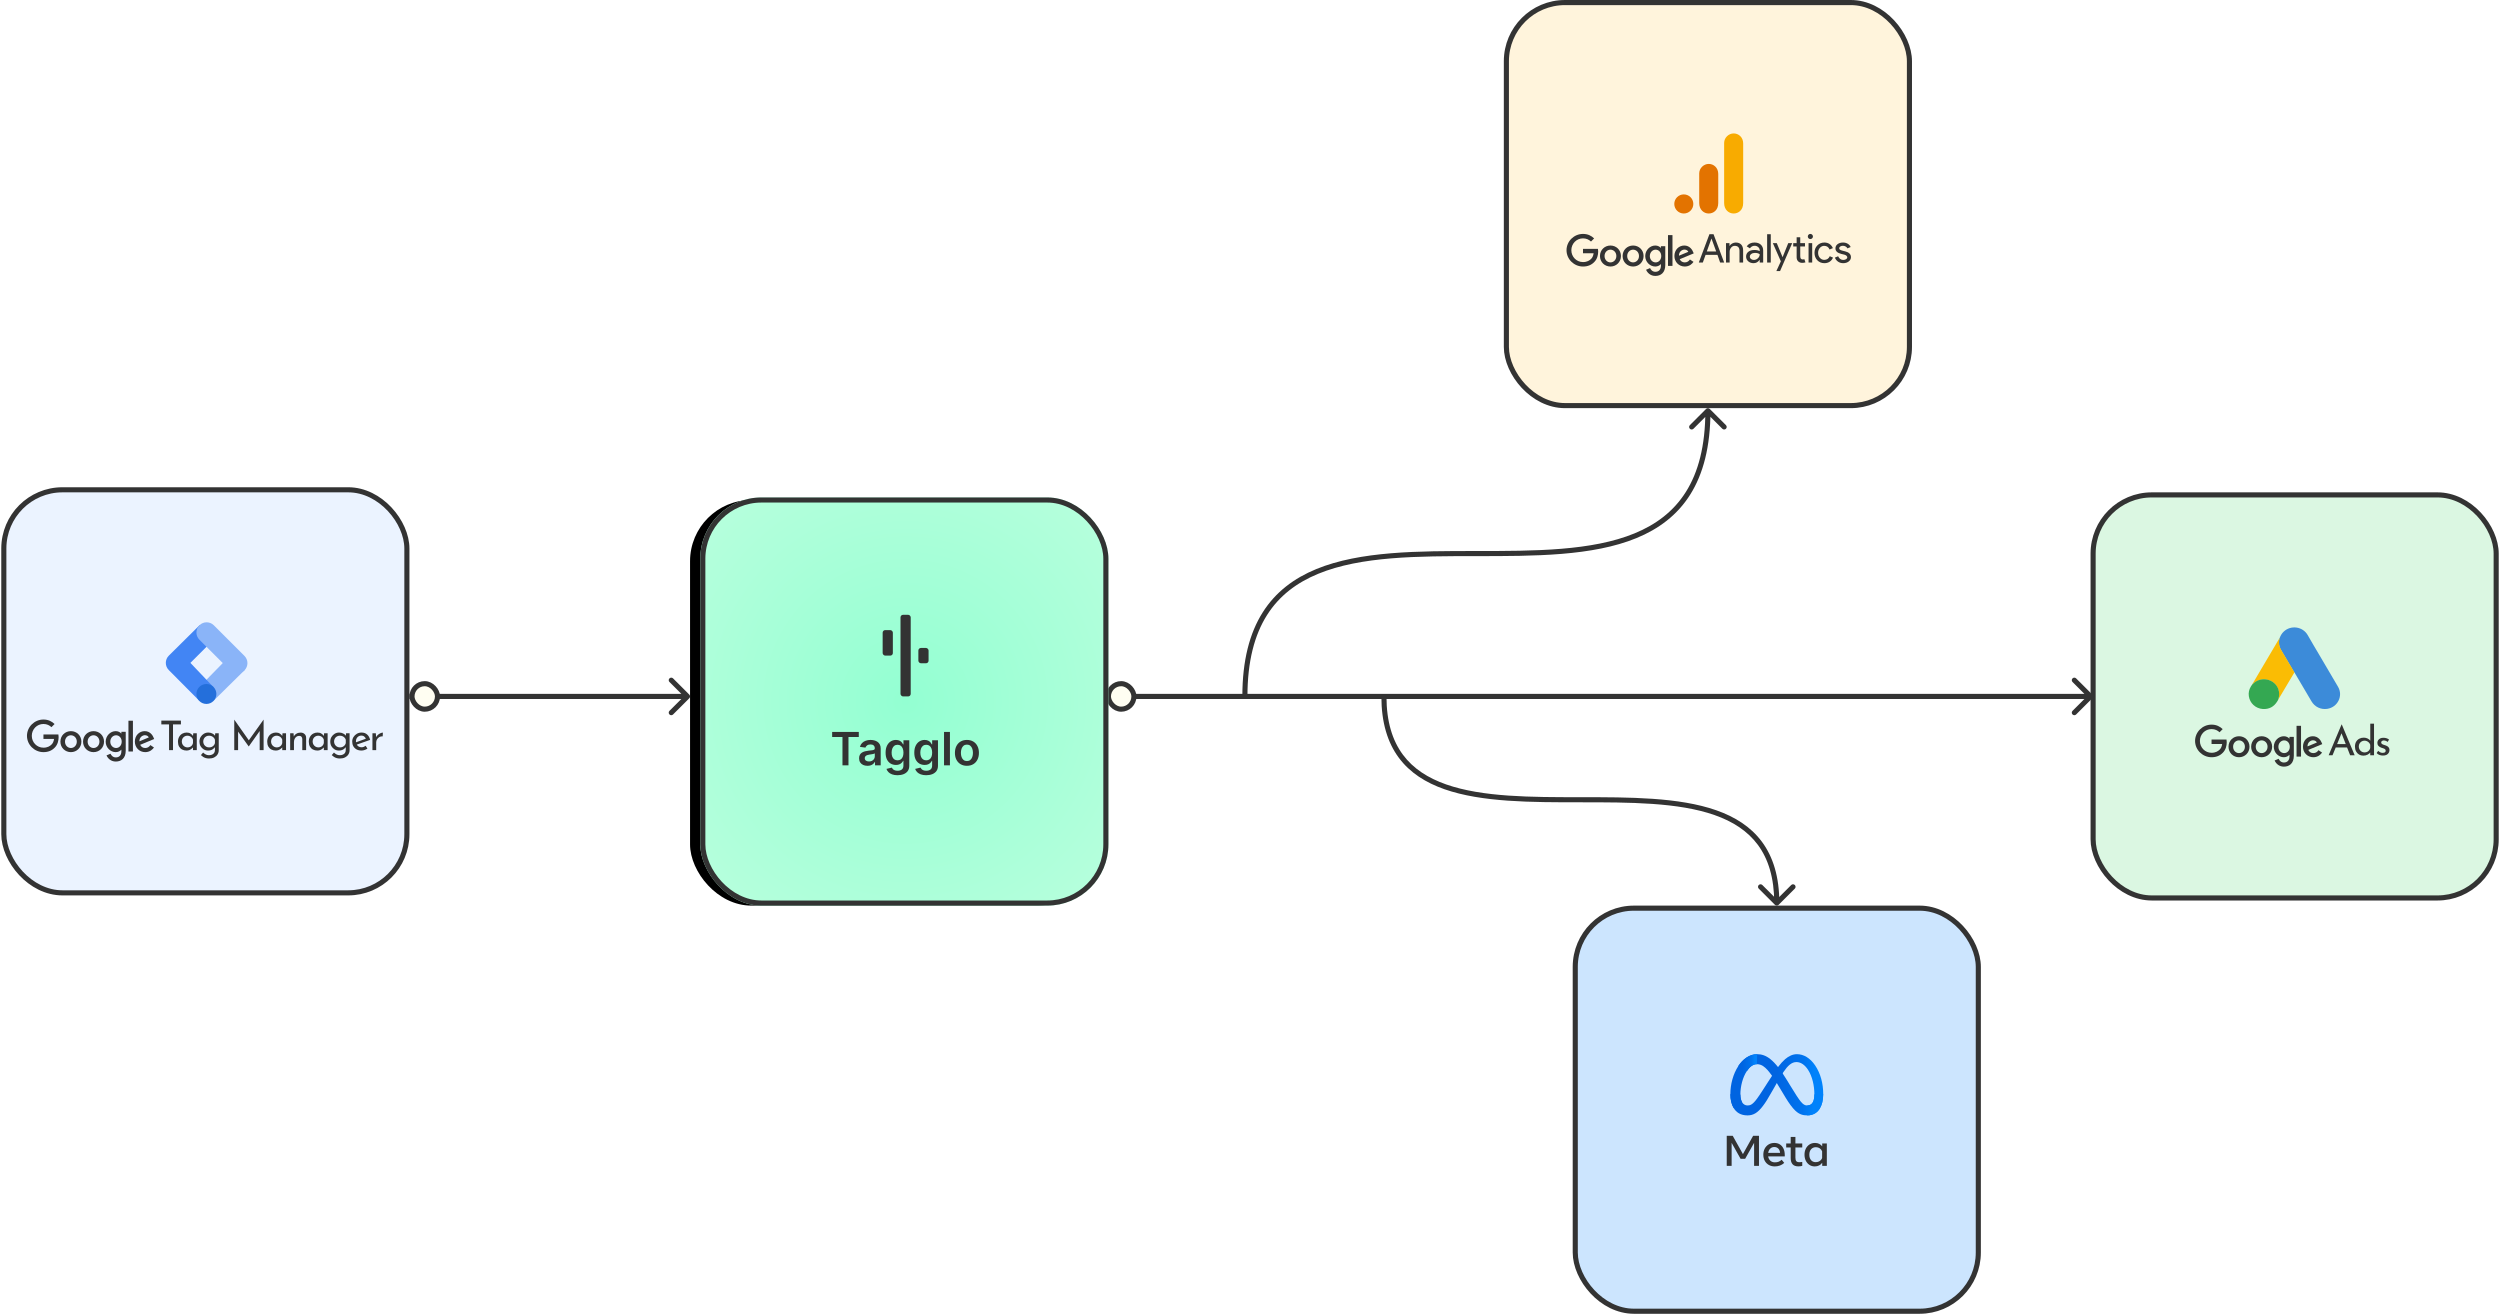 <svg width="980" height="515" viewBox="0 0 980 515" fill="none" xmlns="http://www.w3.org/2000/svg">
<path d="M668.793 160.293C669.183 159.902 669.817 159.902 670.207 160.293L676.571 166.657C676.962 167.047 676.962 167.681 676.571 168.071C676.181 168.462 675.547 168.462 675.157 168.071L669.5 162.414L663.843 168.071C663.453 168.462 662.819 168.462 662.429 168.071C662.038 167.681 662.038 167.047 662.429 166.657L668.793 160.293ZM670.5 161C670.5 175.132 667.637 185.832 662.547 193.908C657.452 201.993 650.18 207.363 641.521 210.925C624.284 218.016 601.371 218 578.75 218C555.996 218 533.534 218.016 516.74 224.925C508.383 228.363 501.476 233.493 496.645 241.158C491.809 248.832 489 259.132 489 273H487C487 258.868 489.863 248.168 494.953 240.092C500.048 232.007 507.32 226.637 515.979 223.075C533.216 215.984 556.129 216 578.75 216C601.504 216 623.966 215.984 640.76 209.075C649.117 205.637 656.024 200.507 660.855 192.842C665.691 185.168 668.5 174.868 668.5 161L670.5 161Z" fill="#333333"/>
<path d="M695.793 354.707C696.183 355.098 696.817 355.098 697.207 354.707L703.571 348.343C703.962 347.953 703.962 347.319 703.571 346.929C703.181 346.538 702.547 346.538 702.157 346.929L696.5 352.586L690.843 346.929C690.453 346.538 689.819 346.538 689.429 346.929C689.038 347.319 689.038 347.953 689.429 348.343L695.793 354.707ZM697.5 354C697.5 343.713 695.053 335.896 690.687 329.991C686.324 324.091 680.117 320.195 672.768 317.619C658.135 312.488 638.691 312.5 619.5 312.5C600.191 312.5 581.135 312.488 566.893 307.494C559.804 305.008 553.98 301.309 549.921 295.82C545.865 290.334 543.5 282.963 543.5 273H541.5C541.5 283.287 543.947 291.104 548.313 297.009C552.676 302.909 558.883 306.805 566.232 309.381C580.865 314.512 600.309 314.5 619.5 314.5C638.809 314.5 657.865 314.512 672.107 319.506C679.196 321.992 685.02 325.691 689.079 331.18C693.135 336.666 695.5 344.037 695.5 354L697.5 354Z" fill="#333333"/>
<path d="M820.207 273.707C820.598 273.317 820.598 272.683 820.207 272.293L813.843 265.929C813.453 265.538 812.819 265.538 812.429 265.929C812.038 266.32 812.038 266.953 812.429 267.343L818.086 273L812.429 278.657C812.038 279.047 812.038 279.681 812.429 280.071C812.819 280.462 813.453 280.462 813.843 280.071L820.207 273.707ZM435 274.001L819.5 274L819.5 272L435 272.001L435 274.001Z" fill="#333333"/>
<rect x="617.5" y="356" width="158" height="158" rx="23" fill="#0081FB" fill-opacity="0.2"/>
<g clip-path="url(#clip0_1238_4738)">
<path d="M682.232 429.064C682.232 430.444 682.537 431.503 682.936 432.144C683.459 432.983 684.239 433.339 685.034 433.339C686.059 433.339 686.997 433.086 688.805 430.604C690.253 428.615 691.959 425.823 693.107 424.073L695.051 421.107C696.402 419.048 697.965 416.759 699.758 415.207C701.221 413.94 702.799 413.236 704.388 413.236C707.055 413.236 709.596 414.771 711.54 417.648C713.668 420.8 714.701 424.769 714.701 428.865C714.701 431.301 714.217 433.09 713.394 434.503C712.599 435.871 711.05 437.236 708.444 437.236V433.339C710.675 433.339 711.232 431.303 711.232 428.973C711.232 425.654 710.453 421.969 708.735 419.337C707.516 417.47 705.936 416.329 704.198 416.329C702.318 416.329 700.806 417.736 699.106 420.245C698.202 421.579 697.274 423.203 696.232 425.037L695.086 427.053C692.782 431.108 692.198 432.032 691.046 433.556C689.027 436.225 687.303 437.236 685.034 437.236C682.341 437.236 680.639 436.079 679.584 434.335C678.724 432.914 678.301 431.049 678.301 428.924L682.232 429.064Z" fill="url(#paint0_linear_1238_4738)"/>
<path d="M681.387 417.923C683.189 415.165 685.791 413.236 688.774 413.236C690.502 413.236 692.22 413.744 694.013 415.198C695.975 416.787 698.066 419.405 700.675 423.719L701.611 425.267C703.869 429.001 705.154 430.922 705.906 431.828C706.873 432.992 707.55 433.339 708.43 433.339C710.661 433.339 711.218 431.303 711.218 428.973L714.687 428.865C714.687 431.301 714.203 433.09 713.38 434.503C712.585 435.871 711.036 437.236 708.43 437.236C706.809 437.236 705.374 436.887 703.787 435.401C702.566 434.26 701.14 432.233 700.042 430.411L696.778 424.998C695.14 422.281 693.637 420.255 692.768 419.338C691.832 418.352 690.63 417.161 688.711 417.161C687.158 417.161 685.839 418.243 684.735 419.897L681.387 417.923Z" fill="url(#paint1_linear_1238_4738)"/>
<path d="M688.725 417.161C687.172 417.161 685.853 418.243 684.749 419.897C683.188 422.236 682.232 425.719 682.232 429.064C682.232 430.444 682.537 431.503 682.936 432.144L679.584 434.335C678.724 432.914 678.301 431.049 678.301 428.924C678.301 425.061 679.369 421.033 681.401 417.923C683.203 415.165 685.805 413.236 688.788 413.236L688.725 417.161Z" fill="url(#paint2_linear_1238_4738)"/>
<path d="M676.881 445.236H679.231L683.226 452.411L687.222 445.236H689.521V457.026H687.604V447.99L684.1 454.247H682.302L678.798 447.99V457.026H676.881V445.236Z" fill="#333333"/>
<path d="M695.7 457.236C694.812 457.236 694.031 457.041 693.359 456.651C692.685 456.261 692.161 455.721 691.785 455.03C691.409 454.34 691.221 453.548 691.221 452.655C691.221 451.751 691.405 450.951 691.772 450.255C692.14 449.559 692.65 449.015 693.303 448.621C693.957 448.229 694.707 448.032 695.556 448.032C696.398 448.032 697.124 448.23 697.732 448.626C698.34 449.022 698.808 449.576 699.136 450.289C699.464 451.002 699.628 451.838 699.628 452.798V453.32H693.121C693.24 454.039 693.532 454.605 693.999 455.017C694.466 455.43 695.055 455.636 695.768 455.636C696.339 455.636 696.831 455.552 697.244 455.384C697.657 455.215 698.044 454.96 698.406 454.617L699.424 455.855C698.412 456.776 697.17 457.237 695.7 457.236ZM697.1 450.243C696.698 449.836 696.172 449.632 695.522 449.632C694.888 449.632 694.358 449.84 693.931 450.255C693.504 450.671 693.234 451.229 693.121 451.931H697.787C697.73 451.212 697.501 450.65 697.1 450.243Z" fill="#333333"/>
<path d="M701.954 449.801H700.189V448.243H701.954V445.666H703.803V448.243H706.484V449.801H703.803V453.751C703.803 454.408 703.917 454.876 704.143 455.157C704.369 455.438 704.756 455.578 705.305 455.578C705.548 455.578 705.754 455.568 705.924 455.549C706.094 455.529 706.281 455.502 706.484 455.469V457.01C706.252 457.076 706.015 457.127 705.776 457.161C705.502 457.201 705.225 457.221 704.949 457.22C702.952 457.22 701.954 456.137 701.954 453.97V449.801Z" fill="#333333"/>
<path d="M716.12 457.026H714.305V455.796C713.982 456.257 713.572 456.612 713.075 456.862C712.577 457.111 712.011 457.236 711.378 457.236C710.597 457.236 709.906 457.039 709.304 456.643C708.701 456.247 708.228 455.702 707.883 455.009C707.538 454.316 707.365 453.523 707.365 452.63C707.365 451.732 707.541 450.937 707.891 450.247C708.242 449.556 708.727 449.015 709.346 448.621C709.965 448.229 710.677 448.032 711.48 448.032C712.085 448.032 712.628 448.148 713.108 448.382C713.583 448.609 713.993 448.949 714.305 449.371V448.243H716.12V457.026ZM714.271 451.316C714.073 450.817 713.76 450.422 713.333 450.133C712.906 449.844 712.413 449.699 711.853 449.699C711.061 449.699 710.43 449.963 709.961 450.491C709.492 451.019 709.257 451.732 709.257 452.63C709.257 453.534 709.483 454.25 709.936 454.777C710.388 455.305 711.002 455.569 711.777 455.569C712.348 455.569 712.857 455.423 713.304 455.131C713.75 454.839 714.073 454.446 714.271 453.952L714.271 451.316Z" fill="#333333"/>
</g>
<rect x="617.5" y="356" width="158" height="158" rx="23" stroke="#333333" stroke-width="2"/>
<rect x="590.5" y="1" width="158" height="158" rx="23" fill="#FEC850" fill-opacity="0.2"/>
<g clip-path="url(#clip1_1238_4738)">
<path d="M675.863 56.051V79.593C675.863 82.229 677.673 83.695 679.595 83.695C681.371 83.695 683.326 82.446 683.326 79.593V56.229C683.326 53.816 681.549 52.305 679.595 52.305C677.64 52.305 675.863 53.972 675.863 56.051Z" fill="#F8AB00"/>
<path d="M666.09 68V79.593C666.09 82.229 667.9 83.695 669.821 83.695C671.598 83.695 673.552 82.446 673.552 79.593V68.178C673.552 65.765 671.776 64.255 669.821 64.255C667.867 64.255 666.09 65.921 666.09 68Z" fill="#E37300"/>
<path d="M663.781 79.949C663.781 82.017 662.11 83.695 660.05 83.695C657.99 83.695 656.318 82.017 656.318 79.949C656.318 77.882 657.99 76.204 660.05 76.204C662.11 76.204 663.781 77.882 663.781 79.949Z" fill="#E37300"/>
<path d="M635.411 100.364C635.411 102.734 633.564 104.48 631.297 104.48C629.031 104.48 627.184 102.734 627.184 100.364C627.184 97.977 629.031 96.247 631.297 96.247C633.564 96.247 635.411 97.977 635.411 100.364ZM633.61 100.364C633.61 98.883 632.54 97.869 631.297 97.869C630.055 97.869 628.984 98.883 628.984 100.364C628.984 101.83 630.055 102.858 631.297 102.858C632.54 102.858 633.61 101.828 633.61 100.364Z" fill="#333333"/>
<path d="M644.286 100.364C644.286 102.734 642.439 104.48 640.172 104.48C637.906 104.48 636.059 102.734 636.059 100.364C636.059 97.979 637.906 96.247 640.172 96.247C642.439 96.247 644.286 97.977 644.286 100.364ZM642.485 100.364C642.485 98.883 641.415 97.869 640.172 97.869C638.93 97.869 637.859 98.883 637.859 100.364C637.859 101.83 638.93 102.858 640.172 102.858C641.415 102.858 642.485 101.828 642.485 100.364Z" fill="#333333"/>
<path d="M652.791 96.496V103.886C652.791 106.926 651.005 108.168 648.894 108.168C646.906 108.168 645.71 106.833 645.259 105.742L646.827 105.087C647.106 105.757 647.79 106.547 648.892 106.547C650.243 106.547 651.081 105.71 651.081 104.135V103.543H651.018C650.615 104.042 649.839 104.478 648.859 104.478C646.808 104.478 644.93 102.685 644.93 100.378C644.93 98.055 646.808 96.247 648.859 96.247C649.837 96.247 650.613 96.683 651.018 97.168H651.081V96.498H652.791V96.496ZM651.209 100.378C651.209 98.929 650.245 97.869 649.019 97.869C647.777 97.869 646.736 98.929 646.736 100.378C646.736 101.813 647.777 102.858 649.019 102.858C650.245 102.858 651.209 101.813 651.209 100.378Z" fill="#333333"/>
<path d="M655.61 92.164V104.227H653.854V92.164H655.61Z" fill="#333333"/>
<path d="M662.456 101.718L663.853 102.654C663.402 103.324 662.315 104.478 660.437 104.478C658.107 104.478 656.367 102.67 656.367 100.362C656.367 97.914 658.122 96.245 660.235 96.245C662.363 96.245 663.404 97.945 663.744 98.864L663.931 99.332L658.449 101.611C658.869 102.437 659.521 102.858 660.437 102.858C661.354 102.858 661.99 102.405 662.456 101.718ZM658.153 100.237L661.818 98.71C661.616 98.196 661.01 97.838 660.296 97.838C659.381 97.838 658.107 98.649 658.153 100.237Z" fill="#333333"/>
<path d="M620.534 99.293V97.546H626.397C626.455 97.851 626.484 98.211 626.484 98.6C626.484 99.911 626.127 101.531 624.977 102.685C623.859 103.855 622.43 104.478 620.536 104.478C617.027 104.478 614.076 101.609 614.076 98.086C614.076 94.564 617.027 91.695 620.536 91.695C622.478 91.695 623.861 92.459 624.9 93.456L623.672 94.688C622.927 93.987 621.917 93.441 620.534 93.441C617.972 93.441 615.968 95.514 615.968 98.086C615.968 100.659 617.972 102.732 620.534 102.732C622.197 102.732 623.143 102.062 623.75 101.453C624.241 100.959 624.565 100.254 624.693 99.291L620.534 99.293Z" fill="#333333"/>
<path d="M670.866 93.566L669.06 98.579H672.744L670.924 93.566H670.866ZM667.502 102.919H665.93L670.094 91.812H671.71L675.874 102.919H674.302L673.239 99.909H668.58L667.502 102.919Z" fill="#333333"/>
<path d="M676.592 95.319H677.96V96.372H678.019C678.23 96.003 678.561 95.696 679.009 95.451C679.464 95.199 679.93 95.071 680.407 95.071C681.339 95.071 682.052 95.341 682.547 95.875C683.049 96.401 683.304 97.157 683.304 98.14V102.919H681.877V98.243C681.848 96.996 681.226 96.372 680.014 96.372C679.449 96.372 678.972 96.606 678.587 97.073C678.208 97.534 678.019 98.078 678.019 98.71V102.919H676.592V95.319Z" fill="#333333"/>
<path d="M685.937 100.596C685.937 100.968 686.09 101.279 686.403 101.531C686.713 101.776 687.08 101.896 687.51 101.896C688.1 101.896 688.631 101.677 689.097 101.239C689.57 100.793 689.81 100.267 689.81 99.66C689.363 99.309 688.74 99.134 687.947 99.134C687.372 99.134 686.891 99.276 686.505 99.558C686.127 99.832 685.937 100.179 685.937 100.596ZM687.772 95.071C688.82 95.071 689.643 95.356 690.247 95.919C690.859 96.485 691.165 97.26 691.165 98.243V102.919H689.81V101.867H689.752C689.159 102.737 688.373 103.168 687.393 103.168C686.556 103.168 685.857 102.919 685.297 102.422C684.743 101.926 684.467 101.308 684.467 100.566C684.467 99.777 684.762 99.156 685.355 98.695C685.945 98.228 686.738 97.994 687.728 97.994C688.573 97.994 689.264 98.147 689.81 98.447V98.126C689.81 97.629 689.61 97.212 689.214 96.869C688.824 96.518 688.369 96.343 687.845 96.343C687.048 96.343 686.422 96.679 685.967 97.351L684.714 96.562C685.402 95.568 686.422 95.071 687.772 95.071Z" fill="#333333"/>
<path d="M694.142 91.812V102.919H692.715V91.812H694.142Z" fill="#333333"/>
<path d="M702.53 95.319L697.784 106.266H696.328L698.089 102.437L694.959 95.319H696.502L698.759 100.786H698.788L700.987 95.319H702.53Z" fill="#333333"/>
<path d="M706.438 103.036C705.826 103.036 705.317 102.846 704.909 102.466C704.501 102.086 704.29 101.556 704.283 100.873V96.62H702.943V95.319H704.283V92.996H705.695V95.319H707.559V96.62H705.695V100.406C705.695 100.913 705.79 101.261 705.986 101.443C706.19 101.619 706.412 101.706 706.656 101.706C706.773 101.706 706.882 101.699 706.991 101.677C707.097 101.648 707.199 101.615 707.297 101.575L707.734 102.846C707.362 102.971 706.933 103.036 706.438 103.036Z" fill="#333333"/>
<path d="M710.671 92.703C710.671 92.977 710.57 93.215 710.366 93.419C710.169 93.617 709.936 93.712 709.667 93.712C709.383 93.712 709.146 93.617 708.953 93.419C708.757 93.215 708.662 92.977 708.662 92.703C708.662 92.422 708.757 92.184 708.953 91.987C709.146 91.793 709.383 91.695 709.667 91.695C709.936 91.695 710.169 91.793 710.366 91.987C710.57 92.184 710.671 92.422 710.671 92.703ZM710.38 95.319V102.919H708.953V95.319H710.38Z" fill="#333333"/>
<path d="M715.173 103.168C714.044 103.168 713.112 102.784 712.377 102.013C711.649 101.235 711.285 100.27 711.285 99.119C711.285 97.95 711.649 96.986 712.377 96.225C713.112 95.458 714.044 95.071 715.173 95.071C715.948 95.071 716.622 95.268 717.197 95.656C717.768 96.046 718.201 96.584 718.493 97.263L717.197 97.804C716.796 96.85 716.094 96.372 715.085 96.372C714.434 96.372 713.87 96.635 713.396 97.161C712.93 97.687 712.698 98.341 712.698 99.119C712.698 99.901 712.93 100.552 713.396 101.078C713.87 101.604 714.434 101.867 715.085 101.867C716.123 101.867 716.851 101.392 717.27 100.435L718.536 100.976C718.263 101.659 717.83 102.196 717.24 102.583C716.647 102.971 715.959 103.168 715.173 103.168Z" fill="#333333"/>
<path d="M725.569 100.815C725.569 101.48 725.278 102.039 724.696 102.496C724.121 102.941 723.4 103.168 722.526 103.168C721.769 103.168 721.099 102.967 720.517 102.569C719.942 102.17 719.53 101.644 719.279 100.99L720.546 100.449C720.739 100.91 721.012 101.264 721.361 101.516C721.718 101.772 722.108 101.896 722.526 101.896C722.981 101.896 723.36 101.801 723.662 101.604C723.971 101.41 724.128 101.177 724.128 100.902C724.128 100.417 723.753 100.062 723.007 99.835L721.711 99.514C720.233 99.134 719.498 98.418 719.498 97.365C719.498 96.675 719.778 96.12 720.342 95.699C720.903 95.283 721.624 95.071 722.497 95.071C723.167 95.071 723.771 95.232 724.317 95.553C724.86 95.875 725.238 96.306 725.453 96.839L724.186 97.365C724.041 97.044 723.8 96.796 723.473 96.62C723.152 96.438 722.792 96.343 722.395 96.343C722.024 96.343 721.689 96.438 721.391 96.62C721.099 96.806 720.954 97.037 720.954 97.307C720.954 97.738 721.361 98.049 722.177 98.243L723.313 98.535C724.816 98.907 725.569 99.668 725.569 100.815Z" fill="#333333"/>
</g>
<rect x="590.5" y="1" width="158" height="158" rx="23" stroke="#333333" stroke-width="2"/>
<rect x="820.5" y="194" width="158" height="158" rx="23" fill="#4BD870" fill-opacity="0.2"/>
<g clip-path="url(#clip2_1238_4738)">
<path d="M893.674 249.976C894.02 249.087 894.497 248.269 895.204 247.607C898.032 244.913 902.706 245.59 904.625 248.974C906.068 251.541 907.598 254.052 909.084 256.59C911.565 260.807 914.076 265.024 916.529 269.254C918.592 272.794 916.356 277.265 912.258 277.871C909.747 278.238 907.396 277.11 906.097 274.91C903.918 271.201 901.725 267.492 899.547 263.797C899.503 263.712 899.446 263.641 899.388 263.571C899.157 263.388 899.056 263.12 898.912 262.88C897.945 261.216 896.949 259.566 895.983 257.916C895.362 256.844 894.713 255.786 894.093 254.714C893.53 253.755 893.27 252.712 893.299 251.612C893.342 251.048 893.414 250.483 893.674 249.976Z" fill="#3C8BD9"/>
<path d="M893.675 249.976C893.545 250.484 893.43 250.991 893.401 251.527C893.358 252.712 893.661 253.812 894.267 254.841C895.854 257.507 897.441 260.186 899.014 262.866C899.158 263.106 899.273 263.345 899.418 263.571C898.552 265.038 897.686 266.49 896.806 267.957C895.594 270.002 894.382 272.061 893.156 274.106C893.098 274.106 893.083 274.078 893.069 274.035C893.055 273.922 893.098 273.824 893.127 273.711C893.718 271.596 893.228 269.72 891.742 268.112C890.833 267.139 889.678 266.589 888.351 266.406C886.619 266.166 885.09 266.603 883.719 267.661C883.474 267.844 883.315 268.112 883.027 268.253C882.969 268.253 882.94 268.225 882.926 268.183C883.618 267.012 884.296 265.842 884.989 264.671C887.846 259.82 890.703 254.968 893.574 250.131C893.603 250.075 893.646 250.032 893.675 249.976Z" fill="#FABC04"/>
<path d="M882.983 268.225C883.257 267.985 883.517 267.731 883.805 267.506C887.311 264.798 892.578 266.758 893.342 271.045C893.53 272.075 893.429 273.062 893.111 274.049C893.097 274.134 893.083 274.204 893.054 274.289C892.924 274.515 892.808 274.754 892.664 274.98C891.38 277.053 889.49 278.083 887.008 277.928C884.166 277.73 881.929 275.643 881.54 272.879C881.352 271.539 881.626 270.284 882.333 269.127C882.478 268.874 882.651 268.648 882.81 268.394C882.882 268.338 882.853 268.225 882.983 268.225Z" fill="#34A852"/>
<path d="M882.983 268.225C882.926 268.281 882.926 268.38 882.825 268.394C882.81 268.295 882.868 268.239 882.926 268.168L882.983 268.225Z" fill="#FABC04"/>
<path d="M893.053 274.289C892.995 274.19 893.053 274.12 893.111 274.049C893.125 274.063 893.154 274.092 893.169 274.106L893.053 274.289Z" fill="#E1C025"/>
<path d="M881.804 292.722C881.804 295.092 879.957 296.838 877.69 296.838C875.423 296.838 873.576 295.092 873.576 292.722C873.576 290.335 875.423 288.605 877.69 288.605C879.957 288.605 881.804 290.335 881.804 292.722ZM880.003 292.722C880.003 291.241 878.932 290.228 877.69 290.228C876.448 290.228 875.377 291.241 875.377 292.722C875.377 294.188 876.448 295.216 877.69 295.216C878.932 295.216 880.003 294.186 880.003 292.722Z" fill="#333333"/>
<path d="M890.679 292.722C890.679 295.092 888.832 296.838 886.565 296.838C884.298 296.838 882.451 295.092 882.451 292.722C882.451 290.337 884.298 288.605 886.565 288.605C888.832 288.605 890.679 290.335 890.679 292.722ZM888.878 292.722C888.878 291.241 887.807 290.228 886.565 290.228C885.323 290.228 884.252 291.241 884.252 292.722C884.252 294.188 885.323 295.216 886.565 295.216C887.807 295.216 888.878 294.186 888.878 292.722Z" fill="#333333"/>
<path d="M899.184 288.854V296.244C899.184 299.284 897.398 300.526 895.286 300.526C893.299 300.526 892.103 299.191 891.651 298.1L893.219 297.445C893.498 298.115 894.183 298.906 895.284 298.906C896.636 298.906 897.474 298.069 897.474 296.493V295.901H897.411C897.008 296.4 896.231 296.836 895.251 296.836C893.201 296.836 891.322 295.044 891.322 292.737C891.322 290.413 893.201 288.605 895.251 288.605C896.229 288.605 897.006 289.042 897.411 289.526H897.474V288.856H899.184V288.854ZM897.601 292.737C897.601 291.287 896.638 290.228 895.412 290.228C894.17 290.228 893.129 291.287 893.129 292.737C893.129 294.171 894.17 295.216 895.412 295.216C896.638 295.216 897.601 294.171 897.601 292.737Z" fill="#333333"/>
<path d="M902.003 284.522V296.586H900.246V284.522H902.003Z" fill="#333333"/>
<path d="M908.848 294.077L910.246 295.012C909.795 295.682 908.708 296.836 906.829 296.836C904.5 296.836 902.76 295.029 902.76 292.72C902.76 290.272 904.514 288.604 906.628 288.604C908.756 288.604 909.797 290.304 910.137 291.222L910.324 291.69L904.842 293.969C905.261 294.795 905.914 295.216 906.829 295.216C907.746 295.216 908.382 294.763 908.848 294.077ZM904.546 292.596L908.21 291.068C908.009 290.554 907.402 290.196 906.689 290.196C905.773 290.196 904.5 291.007 904.546 292.596Z" fill="#333333"/>
<path d="M866.927 291.651V289.905H872.79C872.847 290.209 872.877 290.569 872.877 290.959C872.877 292.269 872.52 293.889 871.37 295.044C870.251 296.213 868.822 296.836 866.929 296.836C863.42 296.836 860.469 293.967 860.469 290.445C860.469 286.922 863.42 284.053 866.929 284.053C868.87 284.053 870.253 284.818 871.292 285.814L870.065 287.047C869.319 286.345 868.31 285.799 866.927 285.799C864.364 285.799 862.36 287.872 862.36 290.445C862.36 293.017 864.364 295.09 866.927 295.09C868.589 295.09 869.536 294.42 870.142 293.811C870.634 293.318 870.958 292.612 871.085 291.649L866.927 291.651Z" fill="#333333"/>
<path d="M912.834 296.053L917.89 284.005H917.986L923.026 296.053H921.25L917.474 286.437L918.578 285.717L914.354 296.053H912.834ZM915.794 291.669H920.098L920.61 293.013H915.346L915.794 291.669ZM926.409 296.213C925.801 296.213 925.246 296.069 924.745 295.781C924.254 295.482 923.865 295.066 923.577 294.533C923.289 293.989 923.145 293.365 923.145 292.661C923.145 291.925 923.294 291.296 923.593 290.773C923.902 290.25 924.318 289.85 924.841 289.573C925.363 289.296 925.95 289.157 926.601 289.157C927.123 289.157 927.619 289.269 928.089 289.493C928.569 289.717 928.942 290.026 929.209 290.421L929.145 290.949V283.669H930.617V296.053H929.129V294.405L929.289 294.821C928.979 295.226 928.579 295.562 928.089 295.829C927.598 296.085 927.038 296.213 926.409 296.213ZM926.873 294.949C927.267 294.949 927.619 294.88 927.929 294.741C928.238 294.592 928.494 294.389 928.697 294.133C928.899 293.877 929.043 293.573 929.129 293.221V291.973C929.043 291.653 928.889 291.376 928.665 291.141C928.451 290.896 928.19 290.704 927.881 290.565C927.582 290.416 927.246 290.341 926.873 290.341C926.467 290.341 926.094 290.442 925.753 290.645C925.422 290.837 925.155 291.104 924.953 291.445C924.75 291.786 924.649 292.181 924.649 292.629C924.649 293.066 924.75 293.461 924.953 293.813C925.155 294.154 925.427 294.432 925.769 294.645C926.11 294.848 926.478 294.949 926.873 294.949ZM934.101 296.181C933.632 296.181 933.173 296.101 932.725 295.941C932.288 295.77 931.925 295.52 931.637 295.189L932.261 294.325C932.538 294.592 932.821 294.794 933.109 294.933C933.408 295.061 933.701 295.125 933.989 295.125C934.202 295.125 934.4 295.098 934.581 295.045C934.762 294.992 934.906 294.906 935.013 294.789C935.13 294.661 935.189 294.49 935.189 294.277C935.189 294.042 935.109 293.856 934.949 293.717C934.8 293.578 934.602 293.466 934.357 293.381C934.122 293.296 933.872 293.216 933.605 293.141C933.061 292.96 932.645 292.709 932.357 292.389C932.069 292.069 931.925 291.68 931.925 291.221C931.925 290.869 932.01 290.544 932.181 290.245C932.362 289.936 932.624 289.685 932.965 289.493C933.317 289.301 933.749 289.205 934.261 289.205C934.72 289.205 935.13 289.264 935.493 289.381C935.856 289.488 936.197 289.669 936.517 289.925L935.925 290.853C935.733 290.65 935.504 290.501 935.237 290.405C934.97 290.309 934.73 290.256 934.517 290.245C934.336 290.234 934.16 290.261 933.989 290.325C933.829 290.389 933.696 290.48 933.589 290.597C933.482 290.714 933.429 290.853 933.429 291.013C933.429 291.237 933.504 291.418 933.653 291.557C933.802 291.696 933.994 291.808 934.229 291.893C934.474 291.968 934.714 292.048 934.949 292.133C935.28 292.229 935.573 292.357 935.829 292.517C936.085 292.677 936.288 292.874 936.437 293.109C936.597 293.344 936.677 293.637 936.677 293.989C936.677 294.384 936.581 294.752 936.389 295.093C936.208 295.424 935.925 295.69 935.541 295.893C935.168 296.085 934.688 296.181 934.101 296.181Z" fill="#333333"/>
</g>
<rect x="820.5" y="194" width="158" height="158" rx="23" stroke="#333333" stroke-width="2"/>
<rect x="434.5" y="268" width="10" height="10" rx="5" fill="#FFFEF2"/>
<rect x="434.5" y="268" width="10" height="10" rx="5" stroke="#333333" stroke-width="2"/>
<path d="M270.207 273.707C270.598 273.317 270.598 272.683 270.207 272.293L263.843 265.929C263.453 265.538 262.819 265.538 262.429 265.929C262.038 266.319 262.038 266.953 262.429 267.343L268.086 273L262.429 278.657C262.038 279.047 262.038 279.681 262.429 280.071C262.819 280.462 263.453 280.462 263.843 280.071L270.207 273.707ZM160.5 274L269.5 274L269.5 272L160.5 272L160.5 274Z" fill="#333333"/>
<rect x="270.5" y="196" width="160" height="159" rx="24" fill="black"/>
<g filter="url(#filter0_d_1238_4738)">
<rect x="274.5" y="191" width="160" height="160" rx="24" fill="url(#paint3_radial_1238_4738)"/>
<rect x="353" y="237" width="4" height="32" rx="1" fill="#333333"/>
<rect x="360" y="250" width="4" height="6" rx="1" fill="#333333"/>
<rect x="346" y="243" width="4" height="10" rx="1" fill="#333333"/>
<path d="M326.202 284.897V282.909H336.647V284.897H332.601V296H330.248V284.897H326.202ZM340.047 296.198C339.425 296.198 338.865 296.087 338.366 295.866C337.872 295.64 337.48 295.308 337.19 294.869C336.905 294.43 336.762 293.888 336.762 293.245C336.762 292.691 336.864 292.233 337.069 291.871C337.273 291.509 337.552 291.219 337.906 291.001C338.26 290.784 338.658 290.62 339.101 290.509C339.549 290.394 340.011 290.311 340.488 290.26C341.064 290.2 341.53 290.147 341.888 290.1C342.246 290.049 342.506 289.972 342.668 289.87C342.834 289.763 342.917 289.599 342.917 289.378V289.339C342.917 288.858 342.775 288.485 342.489 288.221C342.204 287.957 341.792 287.825 341.256 287.825C340.689 287.825 340.239 287.948 339.907 288.195C339.579 288.442 339.357 288.734 339.242 289.071L337.081 288.764C337.252 288.168 337.533 287.669 337.925 287.268C338.317 286.864 338.797 286.561 339.363 286.361C339.93 286.156 340.557 286.054 341.243 286.054C341.716 286.054 342.187 286.109 342.655 286.22C343.124 286.331 343.552 286.514 343.94 286.77C344.328 287.021 344.639 287.364 344.873 287.799C345.112 288.234 345.231 288.777 345.231 289.429V296H343.007V294.651H342.93C342.79 294.924 342.591 295.18 342.336 295.418C342.084 295.653 341.767 295.842 341.383 295.987C341.004 296.128 340.559 296.198 340.047 296.198ZM340.648 294.498C341.113 294.498 341.515 294.406 341.856 294.223C342.197 294.036 342.459 293.788 342.643 293.482C342.83 293.175 342.924 292.84 342.924 292.478V291.321C342.851 291.381 342.728 291.436 342.553 291.487C342.383 291.538 342.191 291.583 341.978 291.621C341.765 291.66 341.554 291.694 341.345 291.724C341.136 291.754 340.955 291.779 340.802 291.8C340.456 291.847 340.148 291.924 339.875 292.031C339.602 292.137 339.387 292.286 339.229 292.478C339.072 292.665 338.993 292.908 338.993 293.207C338.993 293.633 339.148 293.955 339.459 294.172C339.77 294.389 340.167 294.498 340.648 294.498ZM351.828 299.886C350.997 299.886 350.283 299.773 349.687 299.548C349.09 299.326 348.611 299.028 348.248 298.653C347.886 298.278 347.635 297.862 347.494 297.406L349.578 296.901C349.672 297.093 349.808 297.283 349.987 297.47C350.166 297.662 350.407 297.82 350.709 297.943C351.016 298.071 351.402 298.135 351.866 298.135C352.523 298.135 353.066 297.975 353.496 297.656C353.927 297.34 354.142 296.82 354.142 296.096V294.236H354.027C353.907 294.474 353.733 294.719 353.503 294.971C353.277 295.222 352.976 295.433 352.601 295.604C352.231 295.774 351.764 295.859 351.202 295.859C350.447 295.859 349.763 295.683 349.15 295.329C348.54 294.971 348.055 294.438 347.692 293.731C347.334 293.019 347.155 292.129 347.155 291.059C347.155 289.981 347.334 289.071 347.692 288.33C348.055 287.584 348.542 287.019 349.156 286.636C349.77 286.248 350.454 286.054 351.208 286.054C351.783 286.054 352.256 286.152 352.627 286.348C353.002 286.54 353.3 286.772 353.522 287.045C353.743 287.313 353.912 287.567 354.027 287.805H354.155V286.182H356.437V296.16C356.437 296.999 356.236 297.694 355.836 298.244C355.435 298.793 354.888 299.205 354.193 299.477C353.498 299.75 352.71 299.886 351.828 299.886ZM351.847 294.044C352.337 294.044 352.755 293.925 353.1 293.686C353.445 293.447 353.707 293.104 353.886 292.657C354.065 292.21 354.155 291.673 354.155 291.046C354.155 290.428 354.065 289.887 353.886 289.423C353.711 288.958 353.452 288.598 353.106 288.342C352.765 288.082 352.346 287.952 351.847 287.952C351.331 287.952 350.901 288.087 350.556 288.355C350.211 288.624 349.951 288.992 349.776 289.461C349.601 289.925 349.514 290.454 349.514 291.046C349.514 291.647 349.601 292.173 349.776 292.625C349.955 293.072 350.217 293.422 350.562 293.673C350.912 293.92 351.34 294.044 351.847 294.044ZM363.078 299.886C362.247 299.886 361.533 299.773 360.937 299.548C360.34 299.326 359.861 299.028 359.498 298.653C359.136 298.278 358.885 297.862 358.744 297.406L360.828 296.901C360.922 297.093 361.058 297.283 361.237 297.47C361.416 297.662 361.657 297.82 361.959 297.943C362.266 298.071 362.652 298.135 363.116 298.135C363.773 298.135 364.316 297.975 364.746 297.656C365.177 297.34 365.392 296.82 365.392 296.096V294.236H365.277C365.157 294.474 364.983 294.719 364.753 294.971C364.527 295.222 364.226 295.433 363.851 295.604C363.481 295.774 363.014 295.859 362.452 295.859C361.697 295.859 361.013 295.683 360.4 295.329C359.79 294.971 359.305 294.438 358.942 293.731C358.584 293.019 358.405 292.129 358.405 291.059C358.405 289.981 358.584 289.071 358.942 288.33C359.305 287.584 359.792 287.019 360.406 286.636C361.02 286.248 361.704 286.054 362.458 286.054C363.033 286.054 363.506 286.152 363.877 286.348C364.252 286.54 364.55 286.772 364.772 287.045C364.993 287.313 365.162 287.567 365.277 287.805H365.405V286.182H367.687V296.16C367.687 296.999 367.486 297.694 367.086 298.244C366.685 298.793 366.138 299.205 365.443 299.477C364.748 299.75 363.96 299.886 363.078 299.886ZM363.097 294.044C363.587 294.044 364.005 293.925 364.35 293.686C364.695 293.447 364.957 293.104 365.136 292.657C365.315 292.21 365.405 291.673 365.405 291.046C365.405 290.428 365.315 289.887 365.136 289.423C364.961 288.958 364.702 288.598 364.356 288.342C364.015 288.082 363.596 287.952 363.097 287.952C362.581 287.952 362.151 288.087 361.806 288.355C361.461 288.624 361.201 288.992 361.026 289.461C360.851 289.925 360.764 290.454 360.764 291.046C360.764 291.647 360.851 292.173 361.026 292.625C361.205 293.072 361.467 293.422 361.812 293.673C362.162 293.92 362.59 294.044 363.097 294.044ZM372.372 282.909V296H370.058V282.909H372.372ZM379.034 296.192C378.075 296.192 377.244 295.981 376.541 295.559C375.838 295.137 375.293 294.547 374.905 293.788C374.521 293.03 374.33 292.143 374.33 291.129C374.33 290.115 374.521 289.227 374.905 288.464C375.293 287.701 375.838 287.109 376.541 286.687C377.244 286.265 378.075 286.054 379.034 286.054C379.993 286.054 380.824 286.265 381.527 286.687C382.23 287.109 382.773 287.701 383.157 288.464C383.545 289.227 383.739 290.115 383.739 291.129C383.739 292.143 383.545 293.03 383.157 293.788C382.773 294.547 382.23 295.137 381.527 295.559C380.824 295.981 379.993 296.192 379.034 296.192ZM379.047 294.338C379.567 294.338 380.001 294.195 380.351 293.91C380.7 293.62 380.96 293.232 381.131 292.746C381.305 292.261 381.393 291.719 381.393 291.123C381.393 290.522 381.305 289.979 381.131 289.493C380.96 289.003 380.7 288.613 380.351 288.323C380.001 288.033 379.567 287.888 379.047 287.888C378.514 287.888 378.071 288.033 377.717 288.323C377.368 288.613 377.106 289.003 376.931 289.493C376.761 289.979 376.675 290.522 376.675 291.123C376.675 291.719 376.761 292.261 376.931 292.746C377.106 293.232 377.368 293.62 377.717 293.91C378.071 294.195 378.514 294.338 379.047 294.338Z" fill="#333333"/>
<rect x="275.5" y="192" width="158" height="158" rx="23" stroke="#333333" stroke-width="2"/>
</g>
<rect x="1.5" y="192" width="158" height="158" rx="23" fill="#9EC3FF" fill-opacity="0.2"/>
<g clip-path="url(#clip3_1238_4738)">
<path d="M83.783 274.634L78.228 269.218L90.157 257.036L95.908 262.672L83.783 274.634Z" fill="#8AB4F8"/>
<path d="M83.806 250.687L78.272 245.036L66.17 257.023C64.61 258.583 64.61 261.112 66.17 262.674L78.09 274.672L83.726 269.4L74.644 259.849L83.806 250.687Z" fill="#4285F4"/>
<path d="M95.828 257.116L83.828 245.116C82.266 243.554 79.733 243.554 78.171 245.116C76.61 246.678 76.61 249.211 78.171 250.773L90.171 262.772C91.733 264.334 94.266 264.334 95.828 262.772C97.389 261.211 97.389 258.678 95.828 257.116Z" fill="#8AB4F8"/>
<path d="M80.909 275.945C83.068 275.945 84.818 274.195 84.818 272.036C84.818 269.877 83.068 268.127 80.909 268.127C78.75 268.127 77 269.877 77 272.036C77 274.195 78.75 275.945 80.909 275.945Z" fill="#246FDB"/>
<path d="M31.907 290.724C31.907 293.094 30.06 294.84 27.794 294.84C25.527 294.84 23.68 293.094 23.68 290.724C23.68 288.337 25.527 286.607 27.794 286.607C30.06 286.607 31.907 288.337 31.907 290.724ZM30.107 290.724C30.107 289.243 29.036 288.229 27.794 288.229C26.551 288.229 25.48 289.243 25.48 290.724C25.48 292.19 26.551 293.218 27.794 293.218C29.036 293.218 30.107 292.188 30.107 290.724Z" fill="#333333"/>
<path d="M40.782 290.724C40.782 293.094 38.935 294.84 36.669 294.84C34.402 294.84 32.555 293.094 32.555 290.724C32.555 288.339 34.402 286.607 36.669 286.607C38.935 286.607 40.782 288.337 40.782 290.724ZM38.981 290.724C38.981 289.243 37.911 288.229 36.669 288.229C35.426 288.229 34.355 289.243 34.355 290.724C34.355 292.19 35.426 293.218 36.669 293.218C37.911 293.218 38.981 292.188 38.981 290.724Z" fill="#333333"/>
<path d="M49.287 286.856V294.246C49.287 297.286 47.501 298.528 45.39 298.528C43.402 298.528 42.206 297.193 41.755 296.102L43.323 295.447C43.602 296.117 44.286 296.908 45.388 296.908C46.74 296.908 47.577 296.071 47.577 294.495V293.903H47.514C47.111 294.402 46.335 294.838 45.355 294.838C43.304 294.838 41.426 293.046 41.426 290.739C41.426 288.415 43.304 286.607 45.355 286.607C46.333 286.607 47.109 287.044 47.514 287.528H47.577V286.858H49.287V286.856ZM47.705 290.739C47.705 289.289 46.741 288.229 45.516 288.229C44.273 288.229 43.232 289.289 43.232 290.739C43.232 292.173 44.273 293.218 45.516 293.218C46.741 293.218 47.705 292.173 47.705 290.739Z" fill="#333333"/>
<path d="M52.106 282.524V294.588H50.35V282.524H52.106Z" fill="#333333"/>
<path d="M58.952 292.079L60.349 293.014C59.898 293.684 58.811 294.838 56.933 294.838C54.603 294.838 52.863 293.031 52.863 290.722C52.863 288.274 54.618 286.606 56.731 286.606C58.859 286.606 59.9 288.306 60.24 289.224L60.427 289.692L54.945 291.971C55.365 292.797 56.017 293.218 56.933 293.218C57.85 293.218 58.486 292.765 58.952 292.079ZM54.649 290.598L58.314 289.07C58.112 288.556 57.506 288.198 56.792 288.198C55.877 288.198 54.603 289.009 54.649 290.598Z" fill="#333333"/>
<path d="M17.03 289.653V287.907H22.893C22.951 288.211 22.98 288.571 22.98 288.961C22.98 290.271 22.623 291.891 21.474 293.046C20.355 294.215 18.926 294.838 17.032 294.838C13.523 294.838 10.572 291.969 10.572 288.447C10.572 284.924 13.523 282.055 17.032 282.055C18.974 282.055 20.357 282.82 21.396 283.816L20.168 285.048C19.423 284.347 18.413 283.801 17.03 283.801C14.468 283.801 12.464 285.874 12.464 288.447C12.464 291.019 14.468 293.092 17.03 293.092C18.693 293.092 19.639 292.422 20.246 291.813C20.738 291.32 21.061 290.614 21.189 289.651L17.03 289.653Z" fill="#333333"/>
<path d="M63.242 282.487H70.922V283.975H67.818V294.055H66.266V283.975H63.242V282.487ZM73.092 294.215C72.473 294.215 71.908 294.082 71.396 293.815C70.895 293.548 70.495 293.159 70.196 292.647C69.908 292.124 69.764 291.49 69.764 290.743C69.764 290.007 69.919 289.372 70.228 288.839C70.537 288.295 70.948 287.879 71.46 287.591C71.983 287.303 72.553 287.159 73.172 287.159C73.791 287.159 74.313 287.303 74.74 287.591C75.167 287.868 75.492 288.199 75.716 288.583L75.62 288.839L75.764 287.431H77.14V294.055H75.652V292.327L75.812 292.711C75.769 292.818 75.673 292.956 75.524 293.127C75.385 293.287 75.193 293.452 74.948 293.623C74.713 293.794 74.441 293.938 74.132 294.055C73.823 294.162 73.476 294.215 73.092 294.215ZM73.492 292.983C73.865 292.983 74.201 292.914 74.5 292.775C74.799 292.636 75.044 292.444 75.236 292.199C75.439 291.943 75.577 291.639 75.652 291.287V289.991C75.567 289.671 75.417 289.394 75.204 289.159C74.991 288.914 74.735 288.727 74.436 288.599C74.137 288.46 73.807 288.391 73.444 288.391C73.049 288.391 72.687 288.487 72.356 288.679C72.025 288.871 71.759 289.138 71.556 289.479C71.364 289.82 71.268 290.22 71.268 290.679C71.268 291.106 71.369 291.495 71.572 291.847C71.775 292.199 72.047 292.476 72.388 292.679C72.729 292.882 73.097 292.983 73.492 292.983ZM81.939 297.335C81.448 297.335 81.016 297.276 80.643 297.159C80.27 297.052 79.928 296.898 79.619 296.695C79.32 296.492 79.032 296.263 78.755 296.007L79.619 294.999C79.971 295.33 80.328 295.586 80.691 295.767C81.054 295.948 81.459 296.039 81.907 296.039C82.408 296.039 82.83 295.954 83.171 295.783C83.523 295.623 83.79 295.394 83.971 295.095C84.152 294.807 84.243 294.471 84.243 294.087L84.259 292.295L84.387 292.583C84.195 293.042 83.848 293.431 83.347 293.751C82.846 294.06 82.238 294.215 81.523 294.215C80.915 294.215 80.355 294.06 79.843 293.751C79.342 293.442 78.936 293.026 78.627 292.503C78.328 291.97 78.179 291.372 78.179 290.711C78.179 290.018 78.339 289.41 78.659 288.887C78.979 288.354 79.4 287.932 79.923 287.623C80.446 287.314 81.016 287.159 81.635 287.159C82.222 287.159 82.755 287.282 83.235 287.527C83.726 287.762 84.083 288.066 84.307 288.439L84.227 288.711L84.387 287.431H85.747V294.103C85.747 294.7 85.592 295.244 85.283 295.735C84.974 296.226 84.536 296.615 83.971 296.903C83.406 297.191 82.728 297.335 81.939 297.335ZM79.667 290.679C79.667 291.106 79.768 291.495 79.971 291.847C80.174 292.199 80.446 292.476 80.787 292.679C81.139 292.882 81.528 292.983 81.955 292.983C82.35 292.983 82.702 292.914 83.011 292.775C83.331 292.626 83.598 292.428 83.811 292.183C84.024 291.927 84.174 291.634 84.259 291.303V289.991C84.163 289.671 84.003 289.394 83.779 289.159C83.555 288.914 83.288 288.727 82.979 288.599C82.67 288.46 82.328 288.391 81.955 288.391C81.528 288.391 81.139 288.487 80.787 288.679C80.446 288.871 80.174 289.143 79.971 289.495C79.768 289.836 79.667 290.231 79.667 290.679ZM91.828 294.055V282.119H91.844L97.908 290.727L97.252 290.599L103.3 282.119H103.332V294.055H101.796V285.639L101.892 286.423L97.524 292.599H97.492L93.06 286.423L93.332 285.703V294.055H91.828ZM108.08 294.215C107.461 294.215 106.896 294.082 106.384 293.815C105.883 293.548 105.483 293.159 105.184 292.647C104.896 292.124 104.752 291.49 104.752 290.743C104.752 290.007 104.907 289.372 105.216 288.839C105.525 288.295 105.936 287.879 106.448 287.591C106.971 287.303 107.541 287.159 108.16 287.159C108.779 287.159 109.301 287.303 109.728 287.591C110.155 287.868 110.48 288.199 110.704 288.583L110.608 288.839L110.752 287.431H112.128V294.055H110.64V292.327L110.8 292.711C110.757 292.818 110.661 292.956 110.512 293.127C110.373 293.287 110.181 293.452 109.936 293.623C109.701 293.794 109.429 293.938 109.12 294.055C108.811 294.162 108.464 294.215 108.08 294.215ZM108.48 292.983C108.853 292.983 109.189 292.914 109.488 292.775C109.787 292.636 110.032 292.444 110.224 292.199C110.427 291.943 110.565 291.639 110.64 291.287V289.991C110.555 289.671 110.405 289.394 110.192 289.159C109.979 288.914 109.723 288.727 109.424 288.599C109.125 288.46 108.795 288.391 108.432 288.391C108.037 288.391 107.675 288.487 107.344 288.679C107.013 288.871 106.747 289.138 106.544 289.479C106.352 289.82 106.256 290.22 106.256 290.679C106.256 291.106 106.357 291.495 106.56 291.847C106.763 292.199 107.035 292.476 107.376 292.679C107.717 292.882 108.085 292.983 108.48 292.983ZM115.071 287.431L115.199 289.047L115.135 288.791C115.348 288.3 115.695 287.911 116.175 287.623C116.655 287.324 117.21 287.175 117.839 287.175C118.468 287.175 118.98 287.362 119.375 287.735C119.78 288.098 119.988 288.572 119.999 289.159V294.055H118.495V289.687C118.484 289.324 118.378 289.031 118.175 288.807C117.983 288.572 117.679 288.455 117.263 288.455C116.879 288.455 116.532 288.562 116.223 288.775C115.914 288.988 115.668 289.282 115.487 289.655C115.316 290.028 115.231 290.46 115.231 290.951V294.055H113.743V287.431H115.071ZM124.379 294.215C123.76 294.215 123.195 294.082 122.683 293.815C122.181 293.548 121.781 293.159 121.483 292.647C121.195 292.124 121.051 291.49 121.051 290.743C121.051 290.007 121.205 289.372 121.515 288.839C121.824 288.295 122.235 287.879 122.747 287.591C123.269 287.303 123.84 287.159 124.459 287.159C125.077 287.159 125.6 287.303 126.027 287.591C126.453 287.868 126.779 288.199 127.003 288.583L126.907 288.839L127.051 287.431H128.427V294.055H126.939V292.327L127.099 292.711C127.056 292.818 126.96 292.956 126.811 293.127C126.672 293.287 126.48 293.452 126.235 293.623C126 293.794 125.728 293.938 125.419 294.055C125.109 294.162 124.763 294.215 124.379 294.215ZM124.779 292.983C125.152 292.983 125.488 292.914 125.787 292.775C126.085 292.636 126.331 292.444 126.523 292.199C126.725 291.943 126.864 291.639 126.939 291.287V289.991C126.853 289.671 126.704 289.394 126.491 289.159C126.277 288.914 126.021 288.727 125.723 288.599C125.424 288.46 125.093 288.391 124.731 288.391C124.336 288.391 123.973 288.487 123.643 288.679C123.312 288.871 123.045 289.138 122.843 289.479C122.651 289.82 122.555 290.22 122.555 290.679C122.555 291.106 122.656 291.495 122.859 291.847C123.061 292.199 123.333 292.476 123.675 292.679C124.016 292.882 124.384 292.983 124.779 292.983ZM133.226 297.335C132.735 297.335 132.303 297.276 131.93 297.159C131.556 297.052 131.215 296.898 130.906 296.695C130.607 296.492 130.319 296.263 130.042 296.007L130.906 294.999C131.258 295.33 131.615 295.586 131.978 295.767C132.34 295.948 132.746 296.039 133.194 296.039C133.695 296.039 134.116 295.954 134.458 295.783C134.81 295.623 135.076 295.394 135.258 295.095C135.439 294.807 135.53 294.471 135.53 294.087L135.546 292.295L135.674 292.583C135.482 293.042 135.135 293.431 134.634 293.751C134.132 294.06 133.524 294.215 132.81 294.215C132.202 294.215 131.642 294.06 131.13 293.751C130.628 293.442 130.223 293.026 129.914 292.503C129.615 291.97 129.466 291.372 129.466 290.711C129.466 290.018 129.626 289.41 129.946 288.887C130.266 288.354 130.687 287.932 131.21 287.623C131.732 287.314 132.303 287.159 132.922 287.159C133.508 287.159 134.042 287.282 134.522 287.527C135.012 287.762 135.37 288.066 135.594 288.439L135.514 288.711L135.674 287.431H137.034V294.103C137.034 294.7 136.879 295.244 136.57 295.735C136.26 296.226 135.823 296.615 135.258 296.903C134.692 297.191 134.015 297.335 133.226 297.335ZM130.954 290.679C130.954 291.106 131.055 291.495 131.258 291.847C131.46 292.199 131.732 292.476 132.074 292.679C132.426 292.882 132.815 292.983 133.242 292.983C133.636 292.983 133.988 292.914 134.298 292.775C134.618 292.626 134.884 292.428 135.098 292.183C135.311 291.927 135.46 291.634 135.546 291.303V289.991C135.45 289.671 135.29 289.394 135.066 289.159C134.842 288.914 134.575 288.727 134.266 288.599C133.956 288.46 133.615 288.391 133.242 288.391C132.815 288.391 132.426 288.487 132.074 288.679C131.732 288.871 131.46 289.143 131.258 289.495C131.055 289.836 130.954 290.231 130.954 290.679ZM141.716 294.215C140.959 294.215 140.308 294.066 139.764 293.767C139.22 293.458 138.799 293.042 138.5 292.519C138.212 291.986 138.068 291.378 138.068 290.695C138.068 290.044 138.234 289.452 138.564 288.919C138.895 288.386 139.338 287.959 139.892 287.639C140.447 287.319 141.066 287.159 141.748 287.159C142.623 287.159 143.348 287.415 143.924 287.927C144.5 288.439 144.89 289.143 145.092 290.039L139.636 291.959L139.284 291.079L143.764 289.447L143.444 289.655C143.316 289.303 143.103 288.999 142.804 288.743C142.506 288.476 142.116 288.343 141.636 288.343C141.231 288.343 140.868 288.444 140.548 288.647C140.228 288.839 139.978 289.106 139.796 289.447C139.615 289.788 139.524 290.178 139.524 290.615C139.524 291.074 139.62 291.479 139.812 291.831C140.004 292.172 140.266 292.444 140.596 292.647C140.938 292.839 141.322 292.935 141.748 292.935C142.036 292.935 142.314 292.882 142.58 292.775C142.858 292.668 143.114 292.53 143.348 292.359L144.036 293.463C143.706 293.687 143.332 293.868 142.916 294.007C142.511 294.146 142.111 294.215 141.716 294.215ZM147.325 287.431L147.469 289.351L147.389 289.095C147.559 288.69 147.805 288.348 148.125 288.071C148.455 287.783 148.797 287.564 149.149 287.415C149.511 287.255 149.826 287.175 150.093 287.175L150.013 288.647C149.511 288.615 149.069 288.711 148.685 288.935C148.311 289.159 148.013 289.458 147.789 289.831C147.575 290.204 147.469 290.604 147.469 291.031V294.055H145.997V287.431H147.325Z" fill="#333333"/>
</g>
<rect x="1.5" y="192" width="158" height="158" rx="23" stroke="#333333" stroke-width="2"/>
<rect x="161.5" y="268" width="10" height="10" rx="5" fill="#FFFEF2"/>
<rect x="161.5" y="268" width="10" height="10" rx="5" stroke="#333333" stroke-width="2"/>
<defs>
<filter id="filter0_d_1238_4738" x="266.5" y="187" width="176" height="176" filterUnits="userSpaceOnUse" color-interpolation-filters="sRGB">
<feFlood flood-opacity="0" result="BackgroundImageFix"/>
<feColorMatrix in="SourceAlpha" type="matrix" values="0 0 0 0 0 0 0 0 0 0 0 0 0 0 0 0 0 0 127 0" result="hardAlpha"/>
<feOffset dy="4"/>
<feGaussianBlur stdDeviation="4"/>
<feComposite in2="hardAlpha" operator="out"/>
<feColorMatrix type="matrix" values="0 0 0 0 0 0 0 0 0 0 0 0 0 0 0 0 0 0 0.25 0"/>
<feBlend mode="normal" in2="BackgroundImageFix" result="effect1_dropShadow_1238_4738"/>
<feBlend mode="normal" in="SourceGraphic" in2="effect1_dropShadow_1238_4738" result="shape"/>
</filter>
<linearGradient id="paint0_linear_1238_4738" x1="683.353" y1="427.938" x2="710.734" y2="429.461" gradientUnits="userSpaceOnUse">
<stop stop-color="#0064E1"/>
<stop offset="0.4" stop-color="#0064E1"/>
<stop offset="0.83" stop-color="#0073EE"/>
<stop offset="1" stop-color="#0082FB"/>
</linearGradient>
<linearGradient id="paint1_linear_1238_4738" x1="686.008" y1="427.938" x2="711.071" y2="429.213" gradientUnits="userSpaceOnUse">
<stop stop-color="#0064E1"/>
<stop offset="0.4" stop-color="#0064E1"/>
<stop offset="0.83" stop-color="#0073EE"/>
<stop offset="1" stop-color="#0082FB"/>
</linearGradient>
<linearGradient id="paint2_linear_1238_4738" x1="679.756" y1="426.161" x2="687.667" y2="426.305" gradientUnits="userSpaceOnUse">
<stop stop-color="#0064E1"/>
<stop offset="0.4" stop-color="#0064E1"/>
<stop offset="0.83" stop-color="#0073EE"/>
<stop offset="1" stop-color="#0082FB"/>
</linearGradient>
<radialGradient id="paint3_radial_1238_4738" cx="0" cy="0" r="1" gradientUnits="userSpaceOnUse" gradientTransform="translate(355 271) rotate(90) scale(324.5)">
<stop stop-color="#93FFD2"/>
<stop offset="1" stop-color="#FFFEF2"/>
</radialGradient>
<clipPath id="clip0_1238_4738">
<rect width="39.24" height="104.473" fill="white" transform="translate(676.881 383)"/>
</clipPath>
<clipPath id="clip1_1238_4738">
<rect width="111.493" height="104.473" fill="white" transform="translate(614.076 28)"/>
</clipPath>
<clipPath id="clip2_1238_4738">
<rect width="77.854" height="104.473" fill="white" transform="translate(860.469 221)"/>
</clipPath>
<clipPath id="clip3_1238_4738">
<rect width="140.854" height="54.583" fill="white" transform="translate(10.572 243.945)"/>
</clipPath>
</defs>
</svg>
